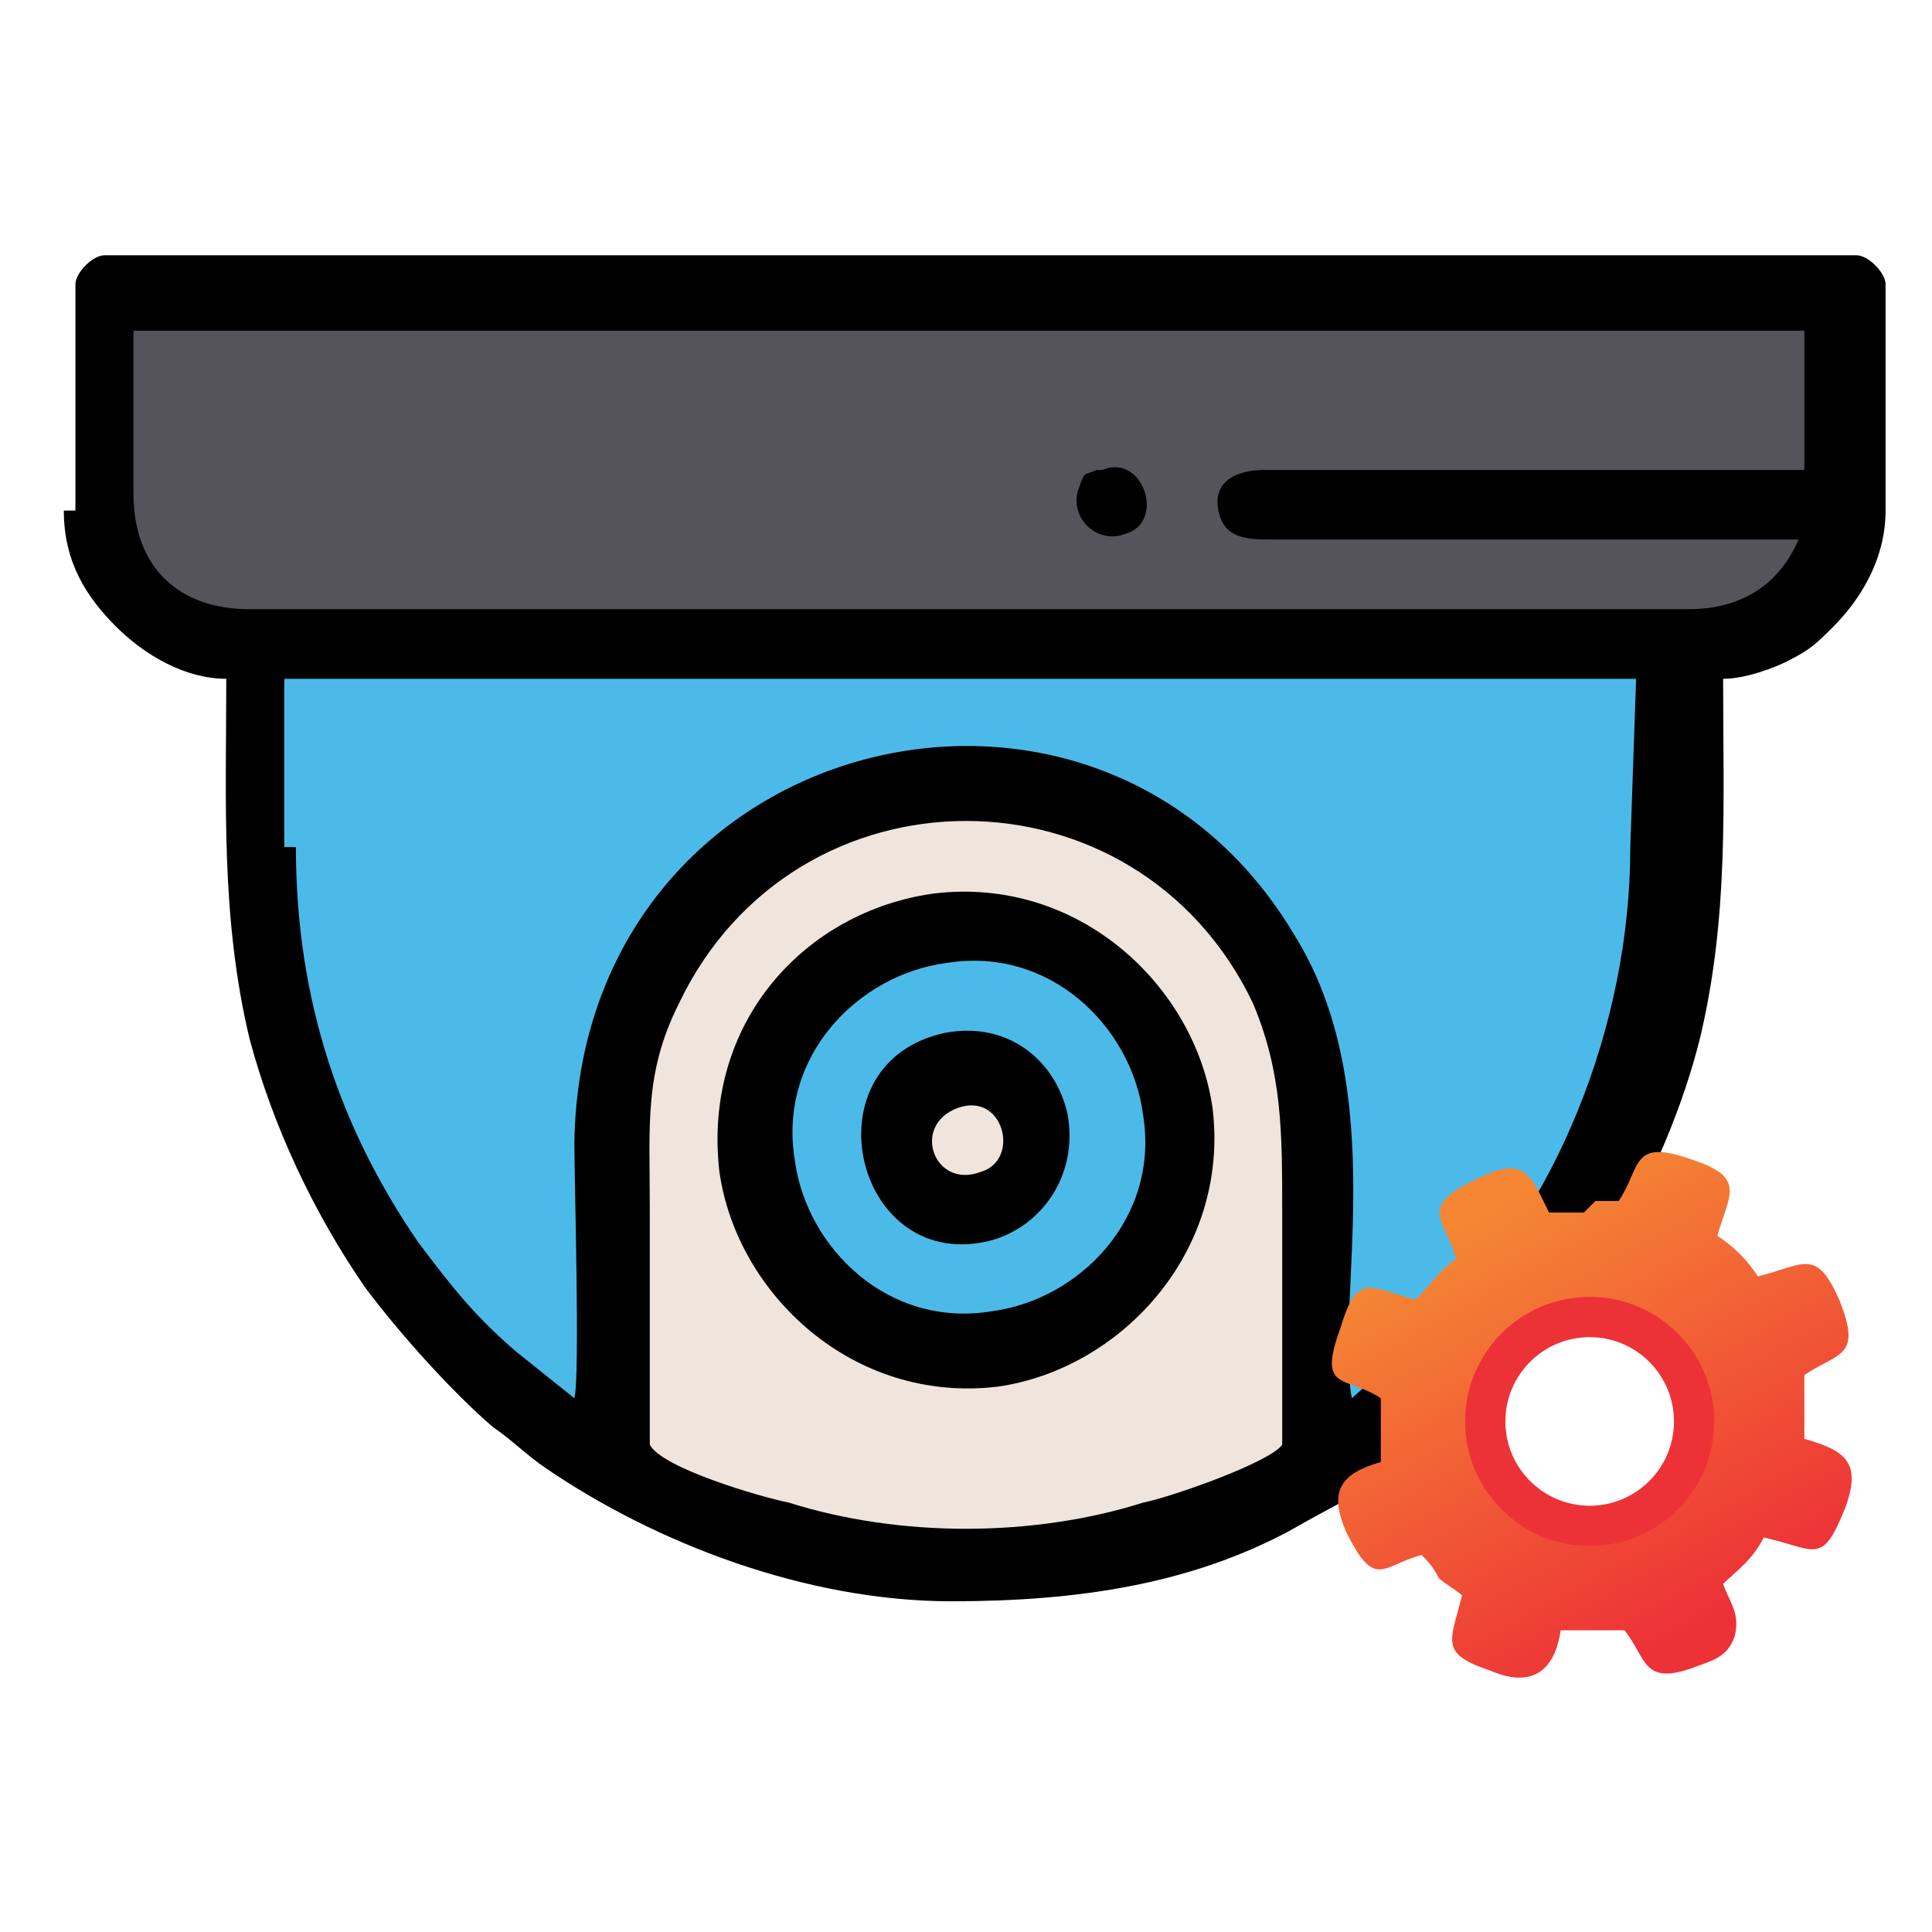 <?xml version="1.0" encoding="UTF-8"?>
<!DOCTYPE svg PUBLIC "-//W3C//DTD SVG 1.1//EN" "http://www.w3.org/Graphics/SVG/1.1/DTD/svg11.dtd">
<!-- Creator: CorelDRAW X5 -->
<svg xmlns="http://www.w3.org/2000/svg" xml:space="preserve" width="0.333in" height="0.333in" style="shape-rendering:geometricPrecision; text-rendering:geometricPrecision; image-rendering:optimizeQuality; fill-rule:evenodd; clip-rule:evenodd"
viewBox="0 0 333 333"
 xmlns:xlink="http://www.w3.org/1999/xlink">
 <defs>
  <style type="text/css">
   <![CDATA[
    .str0 {stroke:#ED3237;stroke-width:6.945}
    .fil0 {fill:none}
    .fil1 {fill:black}
    .fil2 {fill:#4CBAE9}
    .fil3 {fill:#56545B}
    .fil4 {fill:#EFE5DD}
    .fil5 {fill:url(#id0)}
   ]]>
  </style>
  <linearGradient id="id0" gradientUnits="userSpaceOnUse" x1="292.457" y1="279.429" x2="254.252" y2="210.449">
   <stop offset="0" style="stop-color:#ED3237"/>
   <stop offset="1" style="stop-color:#F58634"/>
  </linearGradient>
 </defs>
 <g id="Layer_x0020_1">
  <g id="_173207896">
   <rect class="fil0" width="333" height="333"/>
   <rect class="fil0" width="333" height="333"/>
   <path class="fil1" d="M11 88c0,9 4,15 9,20 5,5 12,9 19,9 0,21 -1,41 4,62 4,15 11,30 20,43 6,8 15,18 22,24 3,2 6,5 9,7 19,13 45,23 70,23 22,0 41,-3 58,-12 7,-4 13,-7 20,-11l9 -7c20,-15 36,-43 42,-67 5,-21 4,-40 4,-62 4,0 9,-2 11,-3 4,-2 5,-3 8,-6 4,-4 9,-11 9,-20l0 -39c0,-2 -3,-5 -5,-5l-302 0c-2,0 -5,3 -5,5l0 39z"/>
   <path class="fil2" d="M51 146c0,27 8,49 21,68 6,8 10,13 17,19l10 8c1,-4 0,-37 0,-44 1,-71 90,-93 124,-36 17,27 7,64 10,80l9 -8c2,-2 3,-3 5,-4 21,-20 34,-52 34,-83l1 -29 -233 0 0 29z"/>
   <path class="fil3" d="M23 85c0,13 8,20 20,20l248 0c10,0 16,-5 19,-12 -29,0 -61,0 -90,0 -5,0 -9,0 -10,-5 -1,-5 3,-7 8,-7l93 0 0 -24 -288 0 0 29z"/>
   <path class="fil4" d="M112 249c2,4 19,9 24,10 19,6 42,6 61,0 5,-1 22,-7 24,-10 0,-13 0,-27 0,-40 0,-14 0,-24 -5,-36 -20,-42 -79,-42 -99,0 -6,12 -5,21 -5,35 0,14 0,27 0,41z"/>
   <path class="fil1" d="M161 154c-22,3 -40,22 -37,48 3,21 23,40 48,37 21,-3 40,-23 37,-48 -3,-21 -23,-40 -48,-37z"/>
   <path class="fil2" d="M163 166c-15,2 -29,16 -26,34 2,15 16,29 34,26 15,-2 29,-16 26,-34 -2,-15 -16,-29 -34,-26z"/>
   <path class="fil1" d="M163 178c-24,5 -16,41 7,36 9,-2 16,-11 14,-22 -2,-9 -10,-16 -21,-14z"/>
   <path class="fil4" d="M165 191c-8,3 -4,14 4,11 7,-2 4,-14 -4,-11z"/>
   <path class="fil1" d="M189 81c-2,1 -2,0 -3,3 -2,5 3,10 8,8 7,-2 3,-14 -4,-11z"/>
   <path class="fil5" d="M273 209l-6 0c-3,-6 -4,-10 -12,-6 -11,5 -6,7 -4,14 -3,2 -4,4 -7,7 -8,-2 -10,-5 -13,5 -4,11 1,8 7,12l0 11c-7,2 -9,5 -6,12 5,10 6,6 13,4 1,1 2,2 3,4 1,1 3,2 4,3 -2,8 -4,10 5,13 7,3 11,0 12,-7l11 0c4,5 3,10 13,6 3,-1 5,-2 6,-5 1,-4 -1,-6 -2,-9 2,-2 5,-4 7,-8 9,2 10,5 14,-5 3,-8 0,-10 -7,-12l0 -11c6,-4 10,-3 6,-13 -4,-9 -6,-6 -14,-4 -2,-3 -4,-5 -7,-7 2,-7 5,-10 -4,-13 -11,-4 -9,1 -13,7l-4 0zm0 19c10,0 18,8 18,18 0,10 -8,18 -18,18 -10,0 -18,-8 -18,-18 0,-10 8,-18 18,-18z"/>
   <circle class="fil0 str0" cx="274" cy="245" r="18"/>
  </g>
 </g>
</svg>
